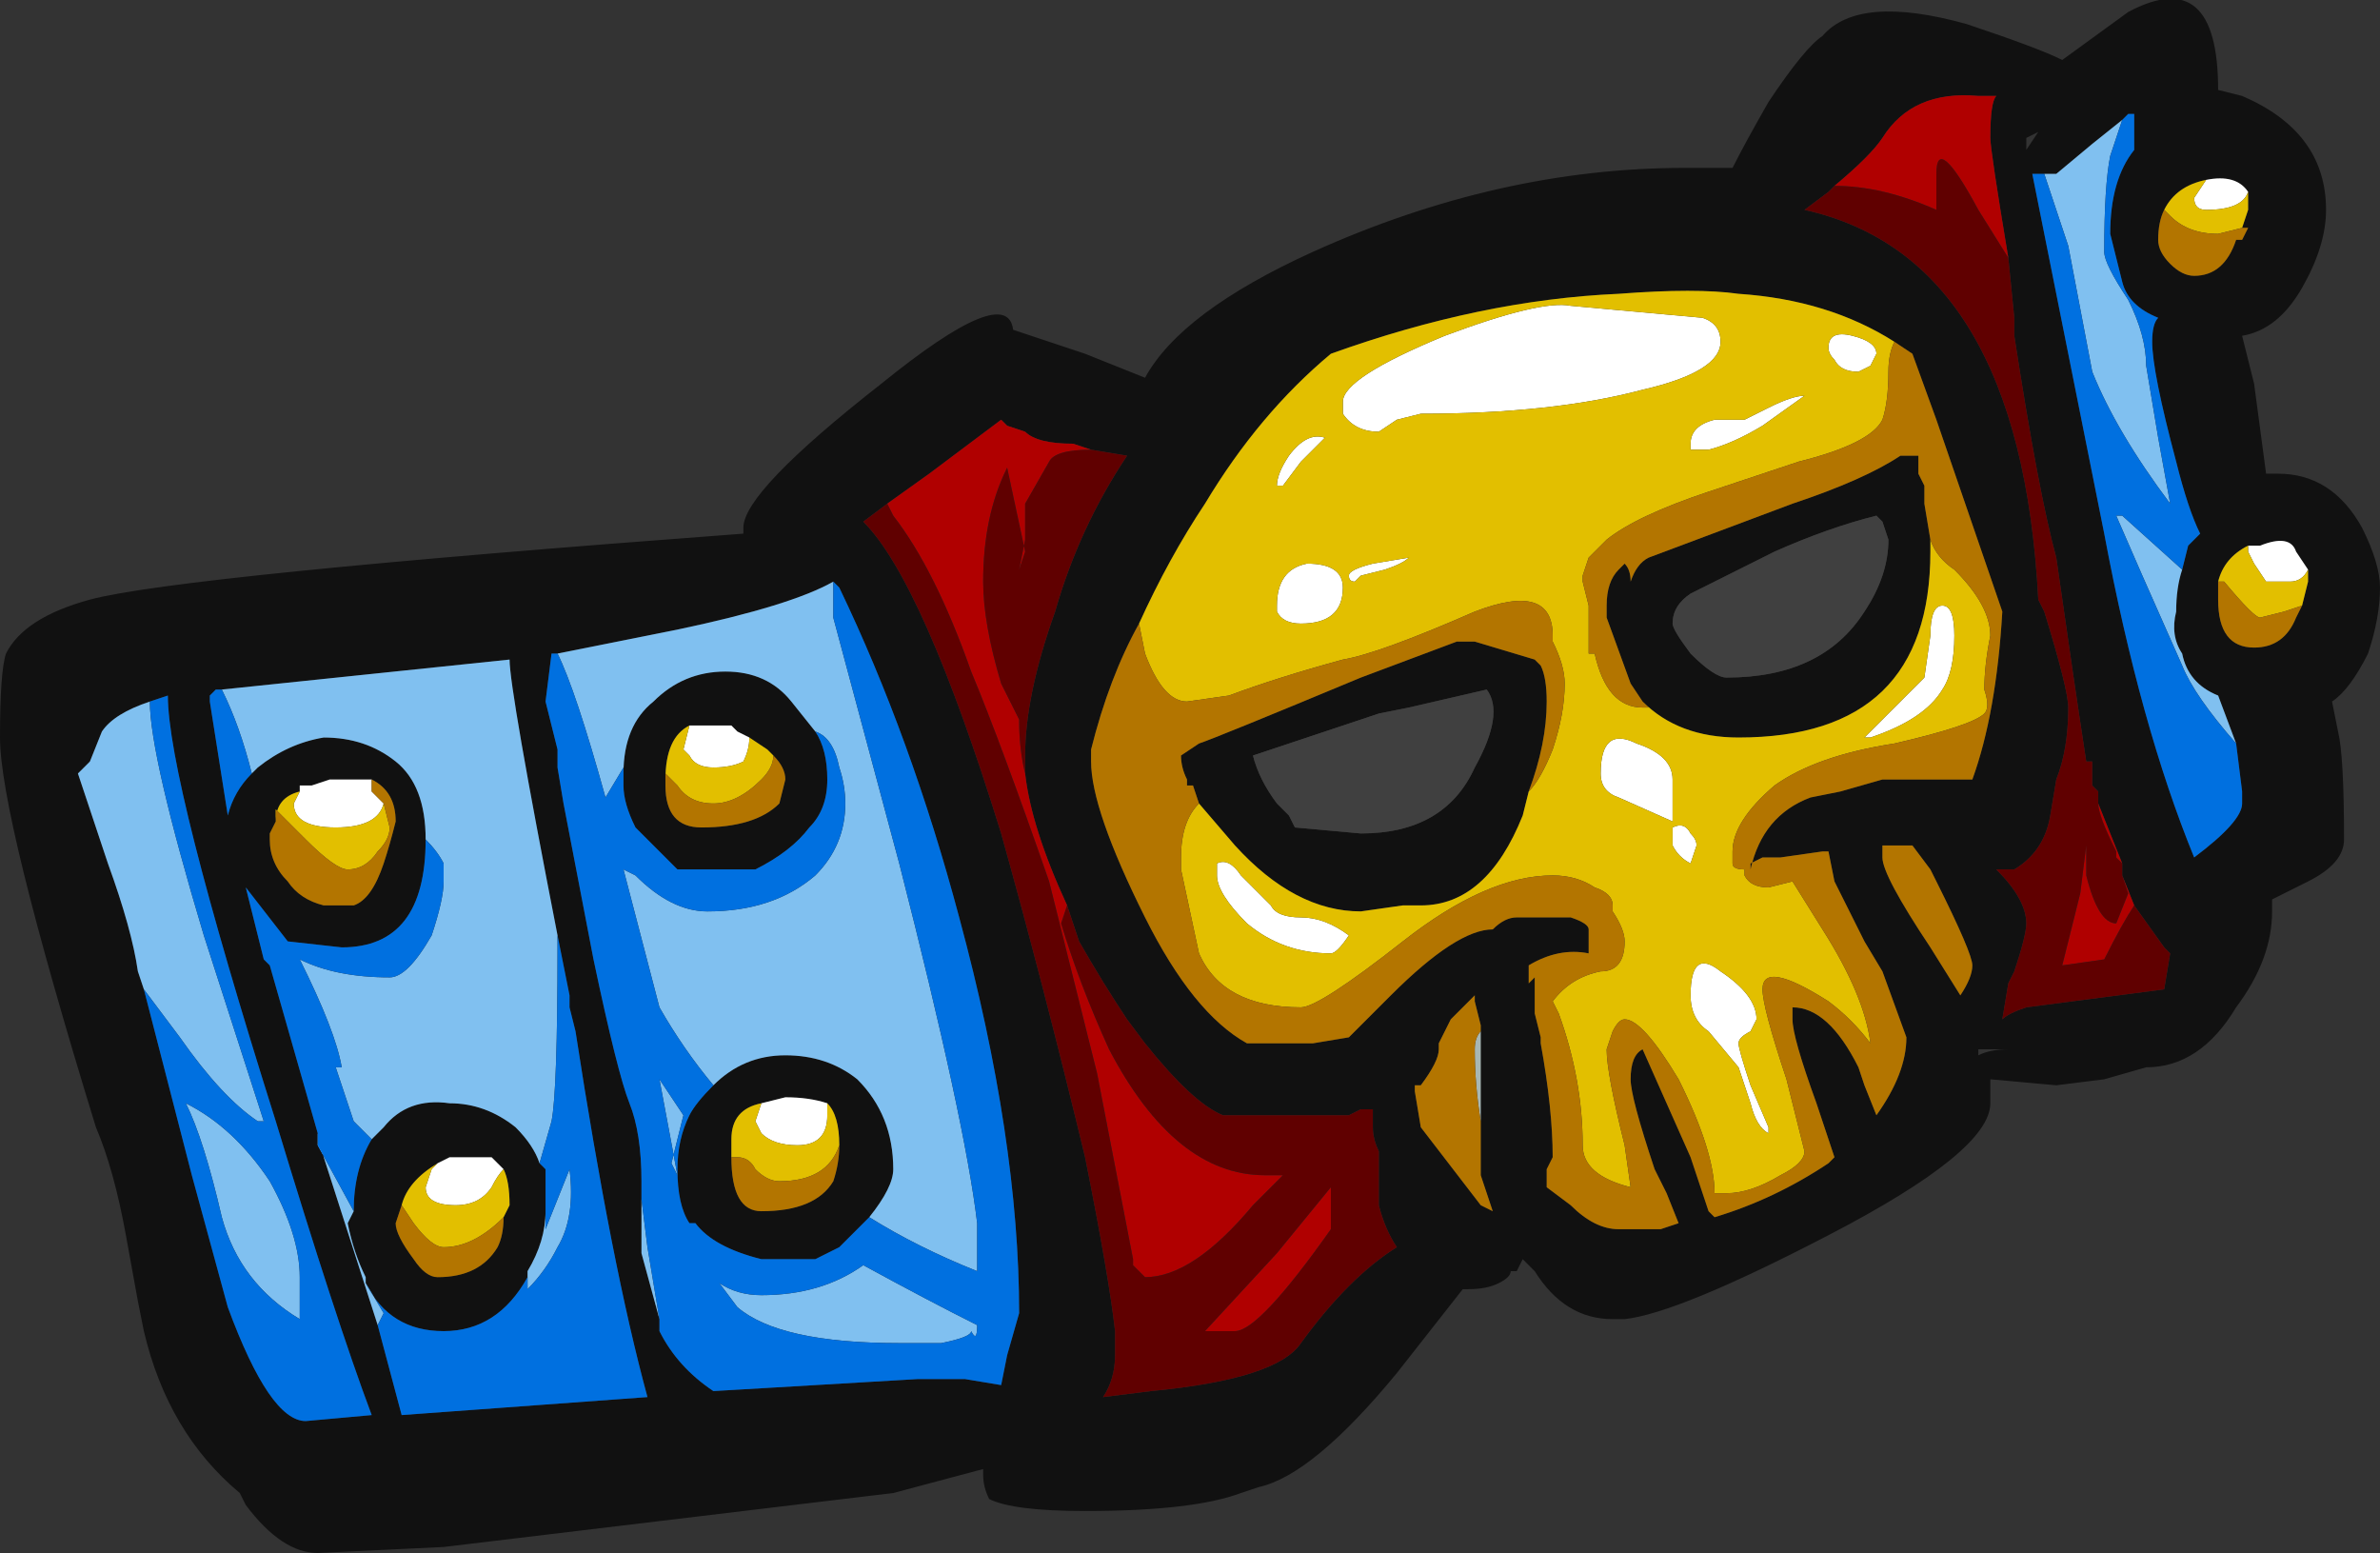 <?xml version="1.0" encoding="UTF-8" standalone="no"?>
<svg xmlns:ffdec="https://www.free-decompiler.com/flash" xmlns:xlink="http://www.w3.org/1999/xlink" ffdec:objectType="frame" height="90.65px" width="138.95px" xmlns="http://www.w3.org/2000/svg">
  <rect width="100%" height="100%" fill="#333333" stroke="none"/>
  <g transform="matrix(1.0, 0.0, 0.0, 1.0, 62.65, 47.95)">
    <use ffdec:characterId="1021" height="12.95" transform="matrix(7.0, 0.0, 0.0, 7.0, -62.65, -47.95)" width="19.85" xlink:href="#shape0"/>
  </g>
  <defs>
    <g id="shape0" transform="matrix(1.0, 0.0, 0.0, 1.0, 8.95, 6.85)">
      <path d="M5.5 -5.45 Q5.6 -5.65 5.8 -6.0 6.1 -6.45 6.25 -6.55 6.55 -6.9 7.45 -6.65 8.05 -6.45 8.25 -6.35 L8.8 -6.75 Q9.55 -7.15 9.55 -6.1 L9.75 -6.05 Q10.45 -5.75 10.45 -5.1 10.45 -4.8 10.25 -4.45 10.05 -4.1 9.75 -4.05 L9.85 -3.65 9.95 -2.9 10.05 -2.9 Q10.5 -2.9 10.75 -2.45 10.9 -2.15 10.9 -1.95 10.9 -1.7 10.8 -1.4 10.65 -1.1 10.5 -1.0 L10.55 -0.75 Q10.6 -0.55 10.6 0.15 10.6 0.35 10.3 0.5 L10.0 0.65 10.0 0.75 Q10.0 1.15 9.7 1.55 9.4 2.05 8.95 2.05 L8.6 2.15 8.2 2.2 7.65 2.15 7.65 2.35 Q7.65 2.75 6.3 3.45 5.05 4.1 4.6 4.15 L4.5 4.15 Q4.1 4.15 3.85 3.75 L3.75 3.65 3.7 3.75 3.65 3.75 Q3.65 3.8 3.55 3.85 3.45 3.9 3.3 3.9 L3.25 3.9 2.7 4.6 Q2.0 5.45 1.55 5.55 L1.4 5.6 Q1.0 5.75 0.1 5.75 -0.5 5.75 -0.7 5.65 -0.75 5.55 -0.75 5.45 L-0.75 5.4 -1.5 5.6 -5.25 6.05 -6.3 6.1 Q-6.6 6.1 -6.9 5.7 L-6.95 5.6 Q-7.55 5.1 -7.75 4.25 L-7.8 4.0 -7.9 3.45 Q-8.0 2.9 -8.15 2.55 -8.95 -0.05 -8.95 -0.7 -8.95 -1.25 -8.9 -1.4 -8.75 -1.7 -8.2 -1.85 -7.45 -2.05 -2.75 -2.4 L-2.75 -2.45 Q-2.75 -2.75 -1.6 -3.65 -0.55 -4.5 -0.5 -4.1 L0.1 -3.9 0.6 -3.7 Q0.9 -4.25 2.0 -4.75 3.55 -5.45 5.1 -5.45 L5.5 -5.45 M6.85 -4.0 Q6.3 -4.35 5.55 -4.4 5.2 -4.45 4.55 -4.4 3.4 -4.35 2.15 -3.9 1.55 -3.4 1.1 -2.65 0.8 -2.2 0.55 -1.65 0.3 -1.2 0.15 -0.6 L0.15 -0.5 Q0.15 -0.1 0.6 0.8 1.0 1.6 1.45 1.85 L2.0 1.85 2.3 1.8 Q2.45 1.65 2.65 1.45 3.2 0.9 3.5 0.9 3.6 0.8 3.7 0.8 L4.15 0.8 Q4.3 0.85 4.3 0.9 L4.3 1.1 Q4.05 1.05 3.8 1.2 L3.8 1.35 3.85 1.3 3.85 1.6 3.9 1.8 3.9 1.85 Q4.0 2.4 4.0 2.8 L3.95 2.9 3.95 3.05 4.15 3.2 Q4.35 3.4 4.55 3.4 L4.9 3.4 5.05 3.35 4.95 3.1 4.85 2.9 Q4.65 2.3 4.65 2.15 4.65 1.95 4.75 1.9 L5.15 2.8 5.3 3.25 5.35 3.3 Q5.85 3.15 6.3 2.85 L6.35 2.8 6.2 2.35 Q6.0 1.8 6.0 1.65 L6.0 1.55 Q6.3 1.55 6.55 2.05 L6.6 2.2 6.7 2.45 Q6.95 2.1 6.95 1.8 L6.75 1.25 6.6 1.0 Q6.45 0.7 6.35 0.5 L6.3 0.25 6.25 0.25 5.9 0.3 Q5.8 0.3 5.75 0.3 L5.65 0.35 5.65 0.4 Q5.75 -0.05 6.15 -0.2 L6.4 -0.25 6.75 -0.35 7.5 -0.35 Q7.7 -0.9 7.75 -1.75 L7.2 -3.35 7.0 -3.9 6.85 -4.0 M3.8 -0.25 L3.75 -0.05 Q3.45 0.7 2.9 0.7 L2.75 0.7 2.4 0.75 Q1.85 0.75 1.35 0.2 L1.05 -0.15 1.0 -0.3 0.95 -0.3 0.95 -0.35 Q0.9 -0.45 0.9 -0.55 L1.05 -0.65 Q1.2 -0.7 2.4 -1.2 L3.2 -1.5 3.35 -1.5 3.85 -1.35 3.9 -1.3 Q3.95 -1.2 3.95 -1.0 3.95 -0.65 3.8 -0.25 M7.15 -2.35 L7.15 -2.25 Q7.15 -0.7 5.55 -0.7 5.05 -0.7 4.75 -1.0 L4.65 -1.15 4.45 -1.7 4.45 -1.8 Q4.45 -2.0 4.55 -2.1 L4.6 -2.15 Q4.65 -2.1 4.65 -2.0 4.7 -2.15 4.8 -2.2 L6.0 -2.65 Q6.6 -2.85 6.9 -3.05 L7.05 -3.05 7.05 -2.9 7.1 -2.8 7.1 -2.65 7.15 -2.35 M0.15 -3.1 L0.0 -3.15 Q-0.3 -3.15 -0.4 -3.25 L-0.55 -3.3 -0.6 -3.35 Q-0.8 -3.2 -1.2 -2.9 L-1.55 -2.65 -1.75 -2.5 Q-1.25 -2.0 -0.6 0.1 -0.25 1.35 0.1 2.8 0.3 3.8 0.35 4.25 L0.35 4.45 Q0.35 4.65 0.25 4.8 L0.65 4.75 Q1.7 4.65 1.9 4.35 2.3 3.8 2.7 3.55 2.6 3.4 2.55 3.2 L2.55 2.75 Q2.5 2.65 2.5 2.55 L2.5 2.4 2.4 2.4 2.3 2.45 1.4 2.45 1.25 2.45 Q1.0 2.35 0.6 1.85 L0.45 1.65 Q0.25 1.35 0.05 1.0 L-0.05 0.7 Q-0.35 0.05 -0.4 -0.4 L-0.4 -0.55 Q-0.4 -1.05 -0.15 -1.75 0.05 -2.45 0.45 -3.05 L0.15 -3.1 M1.8 -0.05 L1.85 0.05 2.4 0.1 Q3.1 0.1 3.35 -0.45 3.6 -0.9 3.45 -1.1 L2.8 -0.95 2.55 -0.9 1.5 -0.55 Q1.55 -0.35 1.7 -0.15 L1.8 -0.05 M5.45 -1.2 Q6.25 -1.2 6.6 -1.75 6.8 -2.05 6.8 -2.35 L6.75 -2.5 6.7 -2.55 Q6.3 -2.45 5.85 -2.25 L5.15 -1.9 Q5.0 -1.8 5.0 -1.65 5.0 -1.6 5.15 -1.4 5.35 -1.2 5.45 -1.2 M9.25 -2.1 L9.3 -2.3 9.4 -2.4 Q9.3 -2.6 9.2 -3.0 9.0 -3.75 9.0 -4.0 9.0 -4.15 9.05 -4.2 8.8 -4.3 8.75 -4.5 L8.65 -4.9 Q8.65 -5.35 8.85 -5.6 L8.85 -5.9 8.8 -5.9 8.75 -5.85 8.5 -5.65 8.2 -5.4 8.1 -5.4 8.0 -5.4 8.6 -2.4 Q8.9 -0.8 9.35 0.3 9.75 0.0 9.75 -0.15 L9.75 -0.25 9.7 -0.65 9.55 -1.05 Q9.3 -1.15 9.25 -1.4 9.15 -1.55 9.2 -1.75 9.2 -1.95 9.25 -2.1 M9.45 -5.35 Q9.2 -5.3 9.1 -5.1 9.05 -5.0 9.05 -4.85 9.05 -4.75 9.15 -4.65 9.25 -4.55 9.35 -4.55 9.6 -4.55 9.7 -4.85 L9.75 -4.85 9.8 -4.95 9.75 -4.95 9.8 -5.1 9.8 -5.25 Q9.7 -5.4 9.45 -5.35 M7.8 -4.7 Q7.65 -5.6 7.65 -5.7 7.65 -6.0 7.7 -6.05 L7.55 -6.05 Q7.0 -6.1 6.75 -5.7 6.65 -5.55 6.35 -5.3 L6.3 -5.25 6.1 -5.1 Q7.9 -4.7 8.05 -1.85 L8.1 -1.75 Q8.3 -1.1 8.3 -0.95 8.3 -0.6 8.2 -0.35 L8.15 -0.05 Q8.1 0.25 7.85 0.4 L7.7 0.4 Q7.95 0.65 7.95 0.85 7.95 0.95 7.85 1.25 L7.8 1.35 7.75 1.65 Q7.8 1.6 7.95 1.55 L9.1 1.4 9.15 1.1 9.1 1.05 8.85 0.7 8.75 0.45 8.75 0.35 8.55 -0.15 8.55 -0.25 8.5 -0.3 8.5 -0.5 8.45 -0.5 Q8.35 -1.15 8.2 -2.2 8.05 -2.75 7.85 -4.05 L7.85 -4.2 7.8 -4.7 M8.05 -5.75 L7.95 -5.7 7.95 -5.6 8.05 -5.75 M7.05 -2.9 L7.05 -2.9 M10.3 -2.1 L10.2 -2.25 Q10.15 -2.4 9.9 -2.3 L9.8 -2.3 Q9.6 -2.2 9.55 -2.0 L9.55 -1.85 Q9.55 -1.45 9.85 -1.45 10.1 -1.45 10.2 -1.7 L10.25 -1.8 10.3 -2.0 10.3 -2.1 M7.5 1.2 Q7.5 1.1 7.2 0.5 L7.15 0.4 7.0 0.2 6.75 0.2 6.75 0.3 Q6.75 0.45 7.15 1.05 L7.4 1.45 Q7.5 1.3 7.5 1.2 M7.8 1.9 L7.55 1.9 7.55 1.95 Q7.65 1.9 7.8 1.9 M3.4 1.7 L3.35 1.5 3.35 1.45 3.15 1.65 3.05 1.85 3.05 1.9 Q3.05 2.0 2.9 2.2 L2.85 2.2 2.85 2.25 2.9 2.55 3.4 3.2 3.5 3.25 Q3.45 3.1 3.4 2.95 L3.4 2.5 3.4 1.7 M-7.7 -1.0 Q-8.0 -0.9 -8.1 -0.75 L-8.2 -0.5 -8.3 -0.4 -8.05 0.35 Q-7.85 0.9 -7.8 1.25 L-7.75 1.4 -7.35 2.95 -7.05 4.05 Q-6.7 5.0 -6.4 5.0 L-5.85 4.95 Q-6.15 4.15 -6.65 2.5 -7.55 -0.35 -7.55 -1.05 L-7.7 -1.0 M-7.1 -1.1 L-7.15 -1.1 -7.2 -1.05 -7.2 -1.0 -7.05 -0.05 Q-7.0 -0.25 -6.85 -0.4 L-6.8 -0.45 Q-6.55 -0.65 -6.25 -0.7 -5.9 -0.7 -5.65 -0.5 -5.4 -0.3 -5.4 0.15 -5.4 1.05 -6.1 1.05 L-6.55 1.0 -6.9 0.55 -6.75 1.15 -6.7 1.2 -6.3 2.6 -6.25 2.8 -5.8 4.2 -5.6 4.95 -3.55 4.8 Q-3.85 3.7 -4.15 1.75 L-4.2 1.55 -4.2 1.45 -4.3 0.95 Q-4.7 -1.1 -4.7 -1.35 L-7.1 -1.1 M-5.85 -0.35 L-6.2 -0.35 -6.35 -0.3 -6.45 -0.3 -6.45 -0.25 Q-6.65 -0.2 -6.65 0.0 L-6.7 0.1 -6.7 0.15 Q-6.7 0.35 -6.55 0.5 -6.45 0.65 -6.25 0.7 L-6.0 0.7 Q-5.85 0.65 -5.75 0.35 -5.7 0.2 -5.65 0.0 -5.65 -0.25 -5.85 -0.35 M-0.65 -3.85 L-0.65 -3.85 M-4.3 -1.4 L-4.35 -1.4 -4.4 -1.0 -4.3 -0.6 -4.3 -0.45 -4.25 -0.15 -4.0 1.15 Q-3.8 2.1 -3.7 2.35 -3.6 2.6 -3.6 3.0 L-3.6 3.15 -3.6 3.6 -3.45 4.15 -3.45 4.25 Q-3.3 4.55 -3.0 4.75 L-1.3 4.65 -0.9 4.65 -0.6 4.7 -0.55 4.45 -0.45 4.1 Q-0.45 2.65 -0.95 0.8 -1.35 -0.7 -1.95 -1.95 L-2.0 -2.0 Q-2.35 -1.8 -3.3 -1.6 L-4.3 -1.4 M-1.7 3.3 L-1.95 3.55 -2.15 3.65 -2.35 3.65 -2.6 3.65 Q-3.0 3.55 -3.15 3.35 L-3.2 3.35 Q-3.3 3.2 -3.3 2.9 -3.3 2.65 -3.2 2.45 -3.15 2.35 -3.0 2.2 -2.75 1.95 -2.4 1.95 -2.05 1.95 -1.8 2.15 -1.5 2.45 -1.5 2.9 -1.5 3.05 -1.7 3.3 M-2.15 -0.75 Q-2.05 -0.6 -2.05 -0.35 -2.05 -0.1 -2.2 0.05 -2.35 0.25 -2.65 0.4 L-3.3 0.4 -3.65 0.05 Q-3.75 -0.15 -3.75 -0.3 L-3.75 -0.4 Q-3.75 -0.8 -3.5 -1.0 -3.25 -1.25 -2.9 -1.25 -2.55 -1.25 -2.35 -1.0 L-2.15 -0.75 M-3.2 -0.8 Q-3.4 -0.7 -3.4 -0.35 L-3.4 -0.3 Q-3.4 0.05 -3.1 0.05 -2.65 0.05 -2.45 -0.15 L-2.4 -0.35 Q-2.4 -0.45 -2.5 -0.55 L-2.55 -0.6 -2.7 -0.7 -2.8 -0.75 -2.85 -0.8 -3.2 -0.8 M-2.6 2.35 Q-2.85 2.4 -2.85 2.65 L-2.85 2.8 Q-2.85 3.25 -2.6 3.25 -2.15 3.25 -2.0 3.0 -1.95 2.85 -1.95 2.7 -1.95 2.45 -2.05 2.35 -2.2 2.3 -2.4 2.3 L-2.6 2.35 M-5.85 2.65 L-5.75 2.55 Q-5.55 2.3 -5.2 2.35 -4.9 2.35 -4.65 2.55 -4.5 2.7 -4.45 2.85 L-4.4 2.9 -4.4 3.25 Q-4.4 3.5 -4.55 3.75 L-4.55 3.8 Q-4.8 4.25 -5.25 4.25 -5.7 4.25 -5.9 3.85 L-5.9 3.8 Q-6.0 3.6 -6.05 3.35 L-6.0 3.25 Q-6.0 2.9 -5.85 2.65 M-5.3 2.85 Q-5.55 3.0 -5.6 3.2 L-5.65 3.35 Q-5.65 3.45 -5.5 3.65 -5.4 3.8 -5.3 3.8 -4.95 3.8 -4.8 3.55 -4.75 3.45 -4.75 3.3 L-4.7 3.2 Q-4.7 3.0 -4.75 2.9 L-4.85 2.8 -5.2 2.8 -5.3 2.85" fill="#111111" fill-rule="evenodd" stroke="none"/>
      <path d="M1.8 -0.05 L1.7 -0.15 Q1.55 -0.35 1.5 -0.55 L2.55 -0.9 2.8 -0.95 3.45 -1.1 Q3.6 -0.9 3.35 -0.45 3.1 0.1 2.4 0.1 L1.85 0.05 1.8 -0.05 M5.45 -1.2 Q5.35 -1.2 5.15 -1.4 5.0 -1.6 5.0 -1.65 5.0 -1.8 5.15 -1.9 L5.85 -2.25 Q6.3 -2.45 6.7 -2.55 L6.75 -2.5 6.8 -2.35 Q6.8 -2.05 6.6 -1.75 6.25 -1.2 5.45 -1.2" fill="#404040" fill-rule="evenodd" stroke="none"/>
      <path d="M8.75 -5.85 L8.65 -5.55 Q8.6 -5.3 8.6 -4.75 8.6 -4.65 8.8 -4.35 8.95 -4.05 8.95 -3.8 L9.05 -3.2 9.15 -2.65 Q8.7 -3.25 8.5 -3.75 L8.3 -4.8 8.1 -5.4 8.2 -5.4 8.5 -5.65 8.75 -5.85 M9.7 -0.65 Q9.35 -1.05 9.25 -1.3 8.85 -2.2 8.7 -2.55 L8.75 -2.55 9.25 -2.1 Q9.2 -1.95 9.2 -1.75 9.15 -1.55 9.25 -1.4 9.3 -1.15 9.55 -1.05 L9.7 -0.65 M-7.75 1.4 L-7.8 1.25 Q-7.85 0.9 -8.05 0.35 L-8.3 -0.4 -8.2 -0.5 -8.1 -0.75 Q-8.0 -0.9 -7.7 -1.0 -7.7 -0.55 -7.25 0.95 L-6.75 2.5 -6.8 2.5 Q-7.1 2.3 -7.45 1.8 L-7.75 1.4 M-6.85 -0.4 Q-6.95 -0.8 -7.1 -1.1 L-4.7 -1.35 Q-4.7 -1.1 -4.3 0.95 L-4.3 1.05 Q-4.3 2.25 -4.35 2.5 L-4.45 2.85 Q-4.5 2.7 -4.65 2.55 -4.9 2.35 -5.2 2.35 -5.55 2.3 -5.75 2.55 L-5.85 2.65 -6.0 2.5 -6.15 2.05 -6.1 2.05 Q-6.15 1.75 -6.45 1.15 -6.15 1.3 -5.7 1.3 -5.55 1.3 -5.35 0.95 -5.25 0.65 -5.25 0.5 L-5.25 0.35 Q-5.3 0.25 -5.4 0.15 -5.4 -0.3 -5.65 -0.5 -5.9 -0.7 -6.25 -0.7 -6.55 -0.65 -6.8 -0.45 L-6.85 -0.4 M-5.8 4.2 L-6.25 2.8 -6.3 2.6 -6.3 2.7 -6.0 3.25 -6.05 3.35 Q-6.0 3.6 -5.9 3.8 L-5.9 3.85 -5.75 4.1 -5.8 4.2 M-3.6 3.15 L-3.55 3.55 -3.45 4.15 -3.6 3.6 -3.6 3.15 M-2.0 -2.0 L-2.0 -1.7 -1.45 0.35 Q-0.9 2.5 -0.8 3.35 L-0.8 3.75 Q-1.3 3.55 -1.7 3.3 -1.5 3.05 -1.5 2.9 -1.5 2.45 -1.8 2.15 -2.05 1.95 -2.4 1.95 -2.75 1.95 -3.0 2.2 -3.25 1.9 -3.45 1.55 L-3.75 0.4 -3.65 0.45 Q-3.35 0.75 -3.05 0.75 -2.5 0.75 -2.15 0.45 -1.9 0.2 -1.9 -0.15 -1.9 -0.3 -1.95 -0.45 -2.0 -0.7 -2.15 -0.75 L-2.35 -1.0 Q-2.55 -1.25 -2.9 -1.25 -3.25 -1.25 -3.5 -1.0 -3.75 -0.8 -3.75 -0.4 L-3.75 -0.45 -3.9 -0.2 Q-4.15 -1.1 -4.3 -1.4 L-3.3 -1.6 Q-2.35 -1.8 -2.0 -2.0 M-2.35 3.65 L-2.6 3.65 -2.35 3.65 M-4.4 3.25 L-4.4 3.4 -4.2 2.9 Q-4.15 3.3 -4.3 3.55 -4.4 3.75 -4.55 3.9 L-4.55 3.75 Q-4.4 3.5 -4.4 3.25 M-3.45 2.15 L-3.25 2.45 -3.35 2.85 -3.3 2.95 -3.45 2.15 M-0.85 4.25 Q-0.85 4.3 -1.1 4.35 L-1.45 4.35 Q-2.45 4.35 -2.8 4.05 L-2.95 3.85 Q-2.8 3.95 -2.6 3.95 -2.1 3.95 -1.75 3.7 -1.2 4.0 -0.8 4.2 -0.8 4.35 -0.85 4.25 M-7.4 2.35 Q-7.0 2.55 -6.7 3.0 -6.45 3.45 -6.45 3.8 L-6.45 4.15 Q-6.95 3.85 -7.1 3.3 -7.25 2.65 -7.4 2.35" fill="#80c0f0" fill-rule="evenodd" stroke="none"/>
      <path d="M-1.55 -2.65 L-1.2 -2.9 Q-0.8 -3.2 -0.6 -3.35 L-0.55 -3.3 -0.4 -3.25 Q-0.3 -3.15 0.0 -3.15 L0.15 -3.1 Q-0.15 -3.1 -0.2 -3.0 L-0.4 -2.65 -0.4 -2.35 -0.45 -2.1 -0.4 -2.25 -0.55 -2.95 Q-0.75 -2.55 -0.75 -2.0 -0.75 -1.65 -0.6 -1.15 L-0.45 -0.85 Q-0.45 -0.6 -0.4 -0.4 -0.35 0.05 -0.05 0.7 L-0.1 0.85 Q0.05 1.35 0.3 1.9 0.85 2.95 1.6 2.95 L1.75 2.95 1.5 3.2 Q1.0 3.8 0.6 3.8 L0.5 3.7 0.5 3.65 0.2 2.1 Q-0.15 0.7 -0.2 0.5 -0.6 -0.65 -0.85 -1.25 -1.15 -2.1 -1.5 -2.55 L-1.55 -2.65 M6.35 -5.3 Q6.65 -5.55 6.75 -5.7 7.0 -6.1 7.55 -6.05 L7.7 -6.05 Q7.65 -6.0 7.65 -5.7 7.65 -5.6 7.8 -4.7 L7.55 -5.1 Q7.2 -5.75 7.2 -5.4 L7.2 -5.1 Q6.75 -5.3 6.35 -5.3 M8.55 -0.15 L8.75 0.35 8.7 0.3 8.7 0.25 Q8.55 -0.05 8.55 -0.15 M8.75 0.45 L8.85 0.7 Q8.75 0.85 8.6 1.15 L8.25 1.2 8.4 0.6 8.45 0.2 8.45 0.45 Q8.55 0.85 8.7 0.85 L8.8 0.6 8.75 0.45 M7.4 -4.95 L7.4 -4.9 7.4 -4.95 M2.3 2.45 L1.4 2.45 2.3 2.45 M2.15 3.05 L2.15 3.4 Q1.55 4.25 1.35 4.25 L1.1 4.25 1.7 3.6 2.15 3.05" fill="#b00000" fill-rule="evenodd" stroke="none"/>
      <path d="M7.05 -2.9 L7.05 -2.9 M3.4 2.5 Q3.35 2.2 3.35 1.9 3.35 1.8 3.4 1.75 L3.4 1.7 3.4 2.5 M-6.0 0.7 L-6.25 0.7 -6.0 0.7" fill="#a7b7b4" fill-rule="evenodd" stroke="none"/>
      <path d="M8.75 -5.85 L8.8 -5.9 8.85 -5.9 8.85 -5.6 Q8.65 -5.35 8.65 -4.9 L8.75 -4.5 Q8.8 -4.3 9.05 -4.2 9.0 -4.15 9.0 -4.0 9.0 -3.75 9.2 -3.0 9.3 -2.6 9.4 -2.4 L9.3 -2.3 9.25 -2.1 8.75 -2.55 8.7 -2.55 Q8.85 -2.2 9.25 -1.3 9.35 -1.05 9.7 -0.65 L9.75 -0.25 9.75 -0.15 Q9.75 0.0 9.35 0.3 8.9 -0.8 8.6 -2.4 L8.0 -5.4 8.1 -5.4 8.3 -4.8 8.5 -3.75 Q8.7 -3.25 9.15 -2.65 L9.05 -3.2 8.95 -3.8 Q8.95 -4.05 8.8 -4.35 8.6 -4.65 8.6 -4.75 8.6 -5.3 8.65 -5.55 L8.75 -5.85 M-7.75 1.4 L-7.45 1.8 Q-7.1 2.3 -6.8 2.5 L-6.75 2.5 -7.25 0.95 Q-7.7 -0.55 -7.7 -1.0 L-7.55 -1.05 Q-7.55 -0.35 -6.65 2.5 -6.15 4.15 -5.85 4.95 L-6.4 5.0 Q-6.7 5.0 -7.05 4.05 L-7.35 2.95 -7.75 1.4 M-6.85 -0.4 Q-7.0 -0.25 -7.05 -0.05 L-7.2 -1.0 -7.2 -1.05 -7.15 -1.1 -7.1 -1.1 Q-6.95 -0.8 -6.85 -0.4 M-4.3 0.95 L-4.2 1.45 -4.2 1.55 -4.15 1.75 Q-3.85 3.7 -3.55 4.8 L-5.6 4.95 -5.8 4.2 -5.75 4.1 -5.9 3.85 Q-5.7 4.25 -5.25 4.25 -4.8 4.25 -4.55 3.8 L-4.55 3.75 -4.55 3.9 Q-4.4 3.75 -4.3 3.55 -4.15 3.3 -4.2 2.9 L-4.4 3.4 -4.4 3.25 -4.4 2.9 -4.45 2.85 -4.35 2.5 Q-4.3 2.25 -4.3 1.05 L-4.3 0.95 M-6.3 2.6 L-6.7 1.2 -6.75 1.15 -6.9 0.55 -6.55 1.0 -6.1 1.05 Q-5.4 1.05 -5.4 0.15 -5.3 0.25 -5.25 0.35 L-5.25 0.5 Q-5.25 0.65 -5.35 0.95 -5.55 1.3 -5.7 1.3 -6.15 1.3 -6.45 1.15 -6.15 1.75 -6.1 2.05 L-6.15 2.05 -6.0 2.5 -5.85 2.65 Q-6.0 2.9 -6.0 3.25 L-6.3 2.7 -6.3 2.6 M-3.6 3.15 L-3.6 3.0 Q-3.6 2.6 -3.7 2.35 -3.8 2.1 -4.0 1.15 L-4.25 -0.15 -4.3 -0.45 -4.3 -0.6 -4.4 -1.0 -4.35 -1.4 -4.3 -1.4 Q-4.15 -1.1 -3.9 -0.2 L-3.75 -0.45 -3.75 -0.4 -3.75 -0.3 Q-3.75 -0.15 -3.65 0.05 L-3.3 0.4 -2.65 0.4 Q-2.35 0.25 -2.2 0.05 -2.05 -0.1 -2.05 -0.35 -2.05 -0.6 -2.15 -0.75 -2.0 -0.7 -1.95 -0.45 -1.9 -0.3 -1.9 -0.15 -1.9 0.2 -2.15 0.45 -2.5 0.75 -3.05 0.75 -3.35 0.75 -3.65 0.45 L-3.75 0.4 -3.45 1.55 Q-3.25 1.9 -3.0 2.2 -3.15 2.35 -3.2 2.45 -3.3 2.65 -3.3 2.9 -3.3 3.2 -3.2 3.35 L-3.15 3.35 Q-3.0 3.55 -2.6 3.65 L-2.35 3.65 -2.15 3.65 -1.95 3.55 -1.7 3.3 Q-1.3 3.55 -0.8 3.75 L-0.8 3.35 Q-0.9 2.5 -1.45 0.35 L-2.0 -1.7 -2.0 -2.0 -1.95 -1.95 Q-1.35 -0.7 -0.95 0.8 -0.45 2.65 -0.45 4.1 L-0.55 4.45 -0.6 4.7 -0.9 4.65 -1.3 4.65 -3.0 4.75 Q-3.3 4.55 -3.45 4.25 L-3.45 4.15 -3.55 3.55 -3.6 3.15 M-3.45 2.15 L-3.3 2.95 -3.35 2.85 -3.25 2.45 -3.45 2.15 M-0.85 4.25 Q-0.8 4.35 -0.8 4.2 -1.2 4.0 -1.75 3.7 -2.1 3.95 -2.6 3.95 -2.8 3.95 -2.95 3.85 L-2.8 4.05 Q-2.45 4.35 -1.45 4.35 L-1.1 4.35 Q-0.85 4.3 -0.85 4.25 M-7.4 2.35 Q-7.25 2.65 -7.1 3.3 -6.95 3.85 -6.45 4.15 L-6.45 3.8 Q-6.45 3.45 -6.7 3.0 -7.0 2.55 -7.4 2.35" fill="#0070e0" fill-rule="evenodd" stroke="none"/>
      <path d="M4.15 -4.3 L5.25 -4.2 Q5.4 -4.15 5.4 -4.0 5.4 -3.75 4.75 -3.6 4.0 -3.4 2.9 -3.4 L2.7 -3.35 2.55 -3.25 Q2.35 -3.25 2.25 -3.4 2.25 -3.45 2.25 -3.5 2.25 -3.7 3.1 -4.05 3.9 -4.35 4.15 -4.3 M2.1 -3.2 L1.9 -3.0 1.75 -2.8 1.7 -2.8 Q1.7 -2.9 1.8 -3.05 1.95 -3.25 2.1 -3.2 M1.95 -2.15 Q2.25 -2.15 2.25 -1.95 2.25 -1.65 1.9 -1.65 1.75 -1.65 1.7 -1.75 L1.7 -1.8 Q1.7 -2.1 1.95 -2.15 M2.6 -2.1 L2.4 -2.05 2.35 -2.0 Q2.3 -2.0 2.3 -2.05 2.3 -2.1 2.5 -2.15 L2.8 -2.2 Q2.75 -2.15 2.6 -2.1 M5.35 -3.35 L5.6 -3.35 5.8 -3.45 Q6.0 -3.55 6.1 -3.55 L5.75 -3.3 Q5.5 -3.15 5.3 -3.1 L5.15 -3.1 5.15 -3.15 Q5.15 -3.3 5.35 -3.35 M5.0 0.0 L4.55 -0.2 Q4.4 -0.25 4.4 -0.4 4.4 -0.8 4.7 -0.65 5.0 -0.55 5.0 -0.35 L5.0 0.0 M9.8 -5.25 Q9.75 -5.1 9.45 -5.1 9.35 -5.1 9.35 -5.2 L9.45 -5.35 Q9.7 -5.4 9.8 -5.25 M6.3 -3.95 Q6.3 -4.1 6.5 -4.05 6.7 -4.0 6.7 -3.9 L6.65 -3.8 6.55 -3.75 Q6.4 -3.75 6.35 -3.85 6.3 -3.9 6.3 -3.95 M6.6 -0.7 L7.1 -1.2 7.15 -1.55 Q7.15 -1.8 7.25 -1.8 7.35 -1.8 7.35 -1.55 7.35 -1.25 7.25 -1.1 7.1 -0.85 6.65 -0.7 L6.6 -0.7 M9.8 -2.3 L9.9 -2.3 Q10.15 -2.4 10.2 -2.25 L10.3 -2.1 Q10.25 -2.0 10.15 -2.0 L9.95 -2.0 9.85 -2.15 9.8 -2.25 9.8 -2.3 M5.2 0.2 L5.15 0.35 Q5.05 0.3 5.0 0.2 L5.0 0.05 Q5.1 0.0 5.15 0.1 5.2 0.15 5.2 0.2 M5.7 1.65 L5.65 1.75 Q5.55 1.8 5.55 1.85 5.55 1.9 5.65 2.2 L5.8 2.55 5.8 2.6 Q5.7 2.55 5.65 2.35 L5.55 2.05 5.3 1.75 Q5.15 1.65 5.15 1.45 5.15 1.05 5.4 1.25 5.7 1.45 5.7 1.65 M2.15 1.1 Q1.75 1.1 1.45 0.85 1.2 0.6 1.2 0.45 L1.2 0.35 Q1.3 0.3 1.4 0.45 L1.65 0.7 Q1.7 0.8 1.9 0.8 2.1 0.8 2.3 0.95 2.2 1.1 2.15 1.1 M-6.45 -0.25 L-6.45 -0.3 -6.35 -0.3 -6.2 -0.35 -5.85 -0.35 -5.85 -0.25 -5.75 -0.15 Q-5.8 0.05 -6.15 0.05 -6.5 0.05 -6.5 -0.15 L-6.45 -0.25 M-2.7 -0.7 Q-2.7 -0.6 -2.75 -0.5 -2.85 -0.45 -3.0 -0.45 -3.15 -0.45 -3.2 -0.55 L-3.25 -0.6 -3.2 -0.8 -2.85 -0.8 -2.8 -0.75 -2.7 -0.7 M-2.05 2.35 L-2.05 2.45 Q-2.05 2.7 -2.3 2.7 -2.5 2.7 -2.6 2.6 L-2.65 2.5 -2.6 2.35 -2.4 2.3 Q-2.2 2.3 -2.05 2.35 M-4.75 2.9 Q-4.8 2.95 -4.85 3.05 -4.95 3.2 -5.15 3.2 -5.4 3.2 -5.4 3.05 L-5.35 2.9 -5.3 2.85 -5.2 2.8 -4.85 2.8 -4.75 2.9" fill="#ffffff" fill-rule="evenodd" stroke="none"/>
      <path d="M-1.55 -2.65 L-1.5 -2.55 Q-1.15 -2.1 -0.85 -1.25 -0.6 -0.65 -0.2 0.5 -0.15 0.7 0.2 2.1 L0.5 3.65 0.5 3.7 0.6 3.8 Q1.0 3.8 1.5 3.2 L1.75 2.95 1.6 2.95 Q0.85 2.95 0.3 1.9 0.05 1.35 -0.1 0.85 L-0.05 0.7 0.05 1.0 Q0.25 1.35 0.45 1.65 L0.6 1.85 Q1.0 2.35 1.25 2.45 L1.4 2.45 2.3 2.45 2.4 2.4 2.5 2.4 2.5 2.55 Q2.5 2.65 2.55 2.75 L2.55 3.2 Q2.6 3.4 2.7 3.55 2.3 3.8 1.9 4.35 1.7 4.65 0.65 4.75 L0.25 4.8 Q0.35 4.65 0.35 4.45 L0.35 4.25 Q0.3 3.8 0.1 2.8 -0.25 1.35 -0.6 0.1 -1.25 -2.0 -1.75 -2.5 L-1.55 -2.65 M-0.4 -0.4 Q-0.45 -0.6 -0.45 -0.85 L-0.6 -1.15 Q-0.75 -1.65 -0.75 -2.0 -0.75 -2.55 -0.55 -2.95 L-0.4 -2.25 -0.45 -2.1 -0.4 -2.35 -0.4 -2.65 -0.2 -3.0 Q-0.15 -3.1 0.15 -3.1 L0.45 -3.05 Q0.05 -2.45 -0.15 -1.75 -0.4 -1.05 -0.4 -0.55 L-0.4 -0.4 M6.35 -5.3 Q6.75 -5.3 7.2 -5.1 L7.2 -5.4 Q7.2 -5.75 7.55 -5.1 L7.8 -4.7 7.85 -4.2 7.85 -4.05 Q8.05 -2.75 8.2 -2.2 8.35 -1.15 8.45 -0.5 L8.5 -0.5 8.5 -0.3 8.55 -0.25 8.55 -0.15 Q8.55 -0.05 8.7 0.25 L8.7 0.3 8.75 0.35 8.75 0.45 8.8 0.6 8.7 0.85 Q8.55 0.85 8.45 0.45 L8.45 0.2 8.4 0.6 8.25 1.2 8.6 1.15 Q8.75 0.85 8.85 0.7 L9.1 1.05 9.15 1.1 9.1 1.4 7.95 1.55 Q7.8 1.6 7.75 1.65 L7.8 1.35 7.85 1.25 Q7.95 0.95 7.95 0.85 7.95 0.65 7.7 0.4 L7.85 0.4 Q8.1 0.25 8.15 -0.05 L8.2 -0.35 Q8.3 -0.6 8.3 -0.95 8.3 -1.1 8.1 -1.75 L8.05 -1.85 Q7.9 -4.7 6.1 -5.1 L6.3 -5.25 6.35 -5.3 M7.4 -4.95 L7.4 -4.9 7.4 -4.95 M2.15 3.05 L1.7 3.6 1.1 4.25 1.35 4.25 Q1.55 4.25 2.15 3.4 L2.15 3.05" fill="#600000" fill-rule="evenodd" stroke="none"/>
      <path d="M4.15 -4.3 Q3.9 -4.35 3.1 -4.05 2.25 -3.7 2.25 -3.5 2.25 -3.45 2.25 -3.4 2.35 -3.25 2.55 -3.25 L2.7 -3.35 2.9 -3.4 Q4.0 -3.4 4.75 -3.6 5.4 -3.75 5.4 -4.0 5.4 -4.15 5.25 -4.2 L4.15 -4.3 M0.55 -1.65 Q0.8 -2.2 1.1 -2.65 1.55 -3.4 2.15 -3.9 3.4 -4.35 4.55 -4.4 5.2 -4.45 5.55 -4.4 6.3 -4.35 6.85 -4.0 6.8 -3.9 6.8 -3.75 6.8 -3.5 6.75 -3.35 6.65 -3.15 6.05 -3.0 L5.3 -2.75 Q4.7 -2.55 4.45 -2.35 L4.3 -2.2 4.25 -2.05 4.25 -2.0 4.3 -1.8 4.3 -1.4 4.35 -1.4 Q4.45 -0.95 4.75 -0.95 L4.8 -0.95 4.75 -1.0 Q5.05 -0.7 5.55 -0.7 7.15 -0.7 7.15 -2.25 L7.15 -2.35 Q7.2 -2.2 7.35 -2.1 7.65 -1.8 7.65 -1.55 7.6 -1.3 7.6 -1.1 7.65 -0.95 7.6 -0.9 7.5 -0.8 6.85 -0.65 6.2 -0.55 5.85 -0.3 5.5 0.0 5.5 0.25 L5.5 0.35 Q5.5 0.4 5.6 0.4 L5.6 0.45 Q5.65 0.55 5.8 0.55 L6.0 0.5 6.25 0.9 Q6.6 1.45 6.65 1.85 6.5 1.65 6.3 1.5 5.75 1.15 5.75 1.4 5.75 1.55 5.95 2.15 L6.1 2.75 Q6.1 2.85 5.9 2.95 5.65 3.1 5.45 3.1 L5.35 3.1 Q5.35 2.75 5.05 2.15 4.75 1.65 4.6 1.65 4.55 1.65 4.5 1.75 L4.45 1.9 Q4.45 2.1 4.6 2.7 L4.65 3.05 Q4.25 2.95 4.25 2.7 4.25 2.15 4.05 1.6 L4.0 1.5 Q4.15 1.3 4.4 1.25 4.6 1.25 4.6 1.0 4.6 0.9 4.5 0.75 L4.5 0.7 Q4.5 0.6 4.35 0.55 4.2 0.45 4.0 0.45 3.45 0.45 2.75 1.0 2.05 1.55 1.9 1.55 1.25 1.55 1.05 1.1 L0.9 0.4 0.9 0.3 Q0.9 0.0 1.05 -0.15 L1.35 0.2 Q1.85 0.75 2.4 0.75 L2.75 0.7 2.9 0.7 Q3.45 0.7 3.75 -0.05 L3.8 -0.25 Q3.9 -0.35 4.0 -0.6 4.1 -0.9 4.1 -1.15 4.1 -1.3 4.0 -1.5 L4.0 -1.55 Q4.0 -2.0 3.35 -1.75 2.55 -1.4 2.25 -1.35 1.7 -1.2 1.3 -1.05 L0.95 -1.0 Q0.75 -1.0 0.6 -1.4 L0.55 -1.65 M2.6 -2.1 Q2.75 -2.15 2.8 -2.2 L2.5 -2.15 Q2.3 -2.1 2.3 -2.05 2.3 -2.0 2.35 -2.0 L2.4 -2.05 2.6 -2.1 M1.95 -2.15 Q1.7 -2.1 1.7 -1.8 L1.7 -1.75 Q1.75 -1.65 1.9 -1.65 2.25 -1.65 2.25 -1.95 2.25 -2.15 1.95 -2.15 M2.1 -3.2 Q1.95 -3.25 1.8 -3.05 1.7 -2.9 1.7 -2.8 L1.75 -2.8 1.9 -3.0 2.1 -3.2 M5.35 -3.35 Q5.15 -3.3 5.15 -3.15 L5.15 -3.1 5.3 -3.1 Q5.5 -3.15 5.75 -3.3 L6.1 -3.55 Q6.0 -3.55 5.8 -3.45 L5.6 -3.35 5.35 -3.35 M5.0 0.0 L5.0 -0.35 Q5.0 -0.55 4.7 -0.65 4.4 -0.8 4.4 -0.4 4.4 -0.25 4.55 -0.2 L5.0 0.0 M9.1 -5.1 Q9.2 -5.3 9.45 -5.35 L9.35 -5.2 Q9.35 -5.1 9.45 -5.1 9.75 -5.1 9.8 -5.25 L9.8 -5.1 9.75 -4.95 9.55 -4.9 Q9.3 -4.9 9.15 -5.05 L9.1 -5.1 M6.3 -3.95 Q6.3 -3.9 6.35 -3.85 6.4 -3.75 6.55 -3.75 L6.65 -3.8 6.7 -3.9 Q6.7 -4.0 6.5 -4.05 6.3 -4.1 6.3 -3.95 M6.6 -0.7 L6.65 -0.7 Q7.1 -0.85 7.25 -1.1 7.35 -1.25 7.35 -1.55 7.35 -1.8 7.25 -1.8 7.15 -1.8 7.15 -1.55 L7.1 -1.2 6.6 -0.7 M9.8 -2.3 L9.8 -2.25 9.85 -2.15 9.95 -2.0 10.15 -2.0 Q10.25 -2.0 10.3 -2.1 L10.3 -2.0 10.25 -1.8 10.1 -1.75 9.9 -1.7 Q9.85 -1.7 9.6 -2.0 L9.55 -2.0 Q9.6 -2.2 9.8 -2.3 M5.7 1.65 Q5.7 1.45 5.4 1.25 5.15 1.05 5.15 1.45 5.15 1.65 5.3 1.75 L5.55 2.05 5.65 2.35 Q5.7 2.55 5.8 2.6 L5.8 2.55 5.65 2.2 Q5.55 1.9 5.55 1.85 5.55 1.8 5.65 1.75 L5.7 1.65 M5.2 0.2 Q5.2 0.15 5.15 0.1 5.1 0.0 5.0 0.05 L5.0 0.2 Q5.05 0.3 5.15 0.35 L5.2 0.2 M2.15 1.1 Q2.2 1.1 2.3 0.95 2.1 0.8 1.9 0.8 1.7 0.8 1.65 0.7 L1.4 0.45 Q1.3 0.3 1.2 0.35 L1.2 0.45 Q1.2 0.6 1.45 0.85 1.75 1.1 2.15 1.1 M-6.45 -0.25 L-6.5 -0.15 Q-6.5 0.05 -6.15 0.05 -5.8 0.05 -5.75 -0.15 L-5.7 0.05 Q-5.7 0.15 -5.8 0.25 -5.9 0.4 -6.05 0.4 -6.15 0.4 -6.4 0.15 L-6.65 -0.1 -6.65 0.0 Q-6.65 -0.2 -6.45 -0.25 M-3.2 -0.8 L-3.25 -0.6 -3.2 -0.55 Q-3.15 -0.45 -3.0 -0.45 -2.85 -0.45 -2.75 -0.5 -2.7 -0.6 -2.7 -0.7 L-2.55 -0.6 -2.5 -0.55 Q-2.5 -0.45 -2.6 -0.35 -2.8 -0.15 -3.0 -0.15 -3.2 -0.15 -3.3 -0.3 L-3.4 -0.4 -3.4 -0.35 Q-3.4 -0.7 -3.2 -0.8 M-2.6 2.35 L-2.65 2.5 -2.6 2.6 Q-2.5 2.7 -2.3 2.7 -2.05 2.7 -2.05 2.45 L-2.05 2.35 Q-1.95 2.45 -1.95 2.7 -2.05 3.0 -2.45 3.0 -2.55 3.0 -2.65 2.9 -2.7 2.8 -2.8 2.8 L-2.85 2.8 -2.85 2.65 Q-2.85 2.4 -2.6 2.35 M-5.3 2.85 L-5.35 2.9 -5.4 3.05 Q-5.4 3.2 -5.15 3.2 -4.95 3.2 -4.85 3.05 -4.8 2.95 -4.75 2.9 -4.7 3.0 -4.7 3.2 L-4.75 3.3 Q-5.0 3.55 -5.25 3.55 -5.35 3.55 -5.5 3.35 L-5.6 3.2 Q-5.55 3.0 -5.3 2.85" fill="#e2bf00" fill-rule="evenodd" stroke="none"/>
      <path d="M0.55 -1.65 L0.6 -1.4 Q0.75 -1.0 0.95 -1.0 L1.3 -1.05 Q1.7 -1.2 2.25 -1.35 2.55 -1.4 3.35 -1.75 4.0 -2.0 4.0 -1.55 L4.0 -1.5 Q4.1 -1.3 4.1 -1.15 4.1 -0.9 4.0 -0.6 3.9 -0.35 3.8 -0.25 3.95 -0.65 3.95 -1.0 3.95 -1.2 3.9 -1.3 L3.85 -1.35 3.35 -1.5 3.2 -1.5 2.4 -1.2 Q1.2 -0.7 1.05 -0.65 L0.9 -0.55 Q0.9 -0.45 0.95 -0.35 L0.95 -0.3 1.0 -0.3 1.05 -0.15 Q0.9 0.0 0.9 0.3 L0.9 0.4 1.05 1.1 Q1.25 1.55 1.9 1.55 2.05 1.55 2.75 1.0 3.45 0.45 4.0 0.45 4.2 0.45 4.35 0.55 4.5 0.6 4.5 0.7 L4.5 0.75 Q4.6 0.9 4.6 1.0 4.6 1.25 4.4 1.25 4.15 1.3 4.0 1.5 L4.05 1.6 Q4.25 2.15 4.25 2.7 4.25 2.95 4.65 3.05 L4.6 2.7 Q4.45 2.1 4.45 1.9 L4.5 1.75 Q4.55 1.65 4.6 1.65 4.75 1.65 5.05 2.15 5.35 2.75 5.35 3.1 L5.45 3.1 Q5.65 3.1 5.9 2.95 6.1 2.85 6.1 2.75 L5.95 2.15 Q5.75 1.55 5.75 1.4 5.75 1.15 6.3 1.5 6.5 1.65 6.65 1.85 6.6 1.45 6.25 0.9 L6.0 0.5 5.8 0.55 Q5.65 0.55 5.6 0.45 L5.6 0.4 Q5.5 0.4 5.5 0.35 L5.5 0.25 Q5.5 0.0 5.85 -0.3 6.2 -0.55 6.85 -0.65 7.5 -0.8 7.6 -0.9 7.65 -0.95 7.6 -1.1 7.6 -1.3 7.65 -1.55 7.65 -1.8 7.35 -2.1 7.2 -2.2 7.15 -2.35 L7.1 -2.65 7.1 -2.8 7.05 -2.9 7.05 -3.05 6.9 -3.05 Q6.6 -2.85 6.0 -2.65 L4.8 -2.2 Q4.7 -2.15 4.65 -2.0 4.65 -2.1 4.6 -2.15 L4.55 -2.1 Q4.45 -2.0 4.45 -1.8 L4.45 -1.7 4.65 -1.15 4.75 -1.0 4.8 -0.95 4.75 -0.95 Q4.45 -0.95 4.35 -1.4 L4.3 -1.4 4.3 -1.8 4.25 -2.0 4.25 -2.05 4.3 -2.2 4.45 -2.35 Q4.7 -2.55 5.3 -2.75 L6.05 -3.0 Q6.65 -3.15 6.75 -3.35 6.8 -3.5 6.8 -3.75 6.8 -3.9 6.85 -4.0 L7.0 -3.9 7.2 -3.35 7.75 -1.75 Q7.7 -0.9 7.5 -0.35 L6.75 -0.35 6.4 -0.25 6.15 -0.2 Q5.75 -0.05 5.65 0.4 L5.65 0.35 5.75 0.3 Q5.8 0.3 5.9 0.3 L6.25 0.25 6.3 0.25 6.35 0.5 Q6.45 0.7 6.6 1.0 L6.75 1.25 6.95 1.8 Q6.95 2.1 6.7 2.45 L6.6 2.2 6.55 2.05 Q6.3 1.55 6.0 1.55 L6.0 1.65 Q6.0 1.8 6.2 2.35 L6.35 2.8 6.3 2.85 Q5.85 3.15 5.35 3.3 L5.3 3.25 5.15 2.8 4.75 1.9 Q4.65 1.95 4.65 2.15 4.65 2.3 4.85 2.9 L4.95 3.1 5.05 3.35 4.9 3.4 4.55 3.4 Q4.35 3.4 4.15 3.2 L3.95 3.05 3.95 2.9 4.0 2.8 Q4.0 2.4 3.9 1.85 L3.9 1.8 3.85 1.6 3.85 1.3 3.8 1.35 3.8 1.2 Q4.05 1.05 4.3 1.1 L4.3 0.9 Q4.3 0.85 4.15 0.8 L3.7 0.8 Q3.6 0.8 3.5 0.9 3.2 0.9 2.65 1.45 2.45 1.65 2.3 1.8 L2.0 1.85 1.45 1.85 Q1.0 1.6 0.6 0.8 0.15 -0.1 0.15 -0.5 L0.15 -0.6 Q0.3 -1.2 0.55 -1.65 M9.1 -5.1 L9.15 -5.05 Q9.3 -4.9 9.55 -4.9 L9.75 -4.95 9.8 -4.95 9.75 -4.85 9.7 -4.85 Q9.6 -4.55 9.35 -4.55 9.25 -4.55 9.15 -4.65 9.05 -4.75 9.05 -4.85 9.05 -5.0 9.1 -5.1 M10.25 -1.8 L10.2 -1.7 Q10.1 -1.45 9.85 -1.45 9.55 -1.45 9.55 -1.85 L9.55 -2.0 9.6 -2.0 Q9.85 -1.7 9.9 -1.7 L10.1 -1.75 10.25 -1.8 M7.5 1.2 Q7.5 1.3 7.4 1.45 L7.15 1.05 Q6.75 0.45 6.75 0.3 L6.75 0.2 7.0 0.2 7.15 0.4 7.2 0.5 Q7.5 1.1 7.5 1.2 M3.4 1.7 L3.4 1.75 Q3.35 1.8 3.35 1.9 3.35 2.2 3.4 2.5 L3.4 2.95 Q3.45 3.1 3.5 3.25 L3.4 3.2 2.9 2.55 2.85 2.25 2.85 2.2 2.9 2.2 Q3.05 2.0 3.05 1.9 L3.05 1.85 3.15 1.65 3.35 1.45 3.35 1.5 3.4 1.7 M-5.75 -0.15 L-5.85 -0.25 -5.85 -0.35 Q-5.65 -0.25 -5.65 0.0 -5.7 0.2 -5.75 0.35 -5.85 0.65 -6.0 0.7 L-6.25 0.7 Q-6.45 0.65 -6.55 0.5 -6.7 0.35 -6.7 0.15 L-6.7 0.1 -6.65 0.0 -6.65 -0.1 -6.4 0.15 Q-6.15 0.4 -6.05 0.4 -5.9 0.4 -5.8 0.25 -5.7 0.15 -5.7 0.05 L-5.75 -0.15 M-3.4 -0.35 L-3.4 -0.4 -3.3 -0.3 Q-3.2 -0.15 -3.0 -0.15 -2.8 -0.15 -2.6 -0.35 -2.5 -0.45 -2.5 -0.55 -2.4 -0.45 -2.4 -0.35 L-2.45 -0.15 Q-2.65 0.05 -3.1 0.05 -3.4 0.05 -3.4 -0.3 L-3.4 -0.35 M-2.85 2.8 L-2.8 2.8 Q-2.7 2.8 -2.65 2.9 -2.55 3.0 -2.45 3.0 -2.05 3.0 -1.95 2.7 -1.95 2.85 -2.0 3.0 -2.15 3.25 -2.6 3.25 -2.85 3.25 -2.85 2.8 M-5.6 3.2 L-5.5 3.35 Q-5.35 3.55 -5.25 3.55 -5.0 3.55 -4.75 3.3 -4.75 3.45 -4.8 3.55 -4.95 3.8 -5.3 3.8 -5.4 3.8 -5.5 3.65 -5.65 3.45 -5.65 3.35 L-5.6 3.2" fill="#b37500" fill-rule="evenodd" stroke="none"/>
    </g>
  </defs>
</svg>
